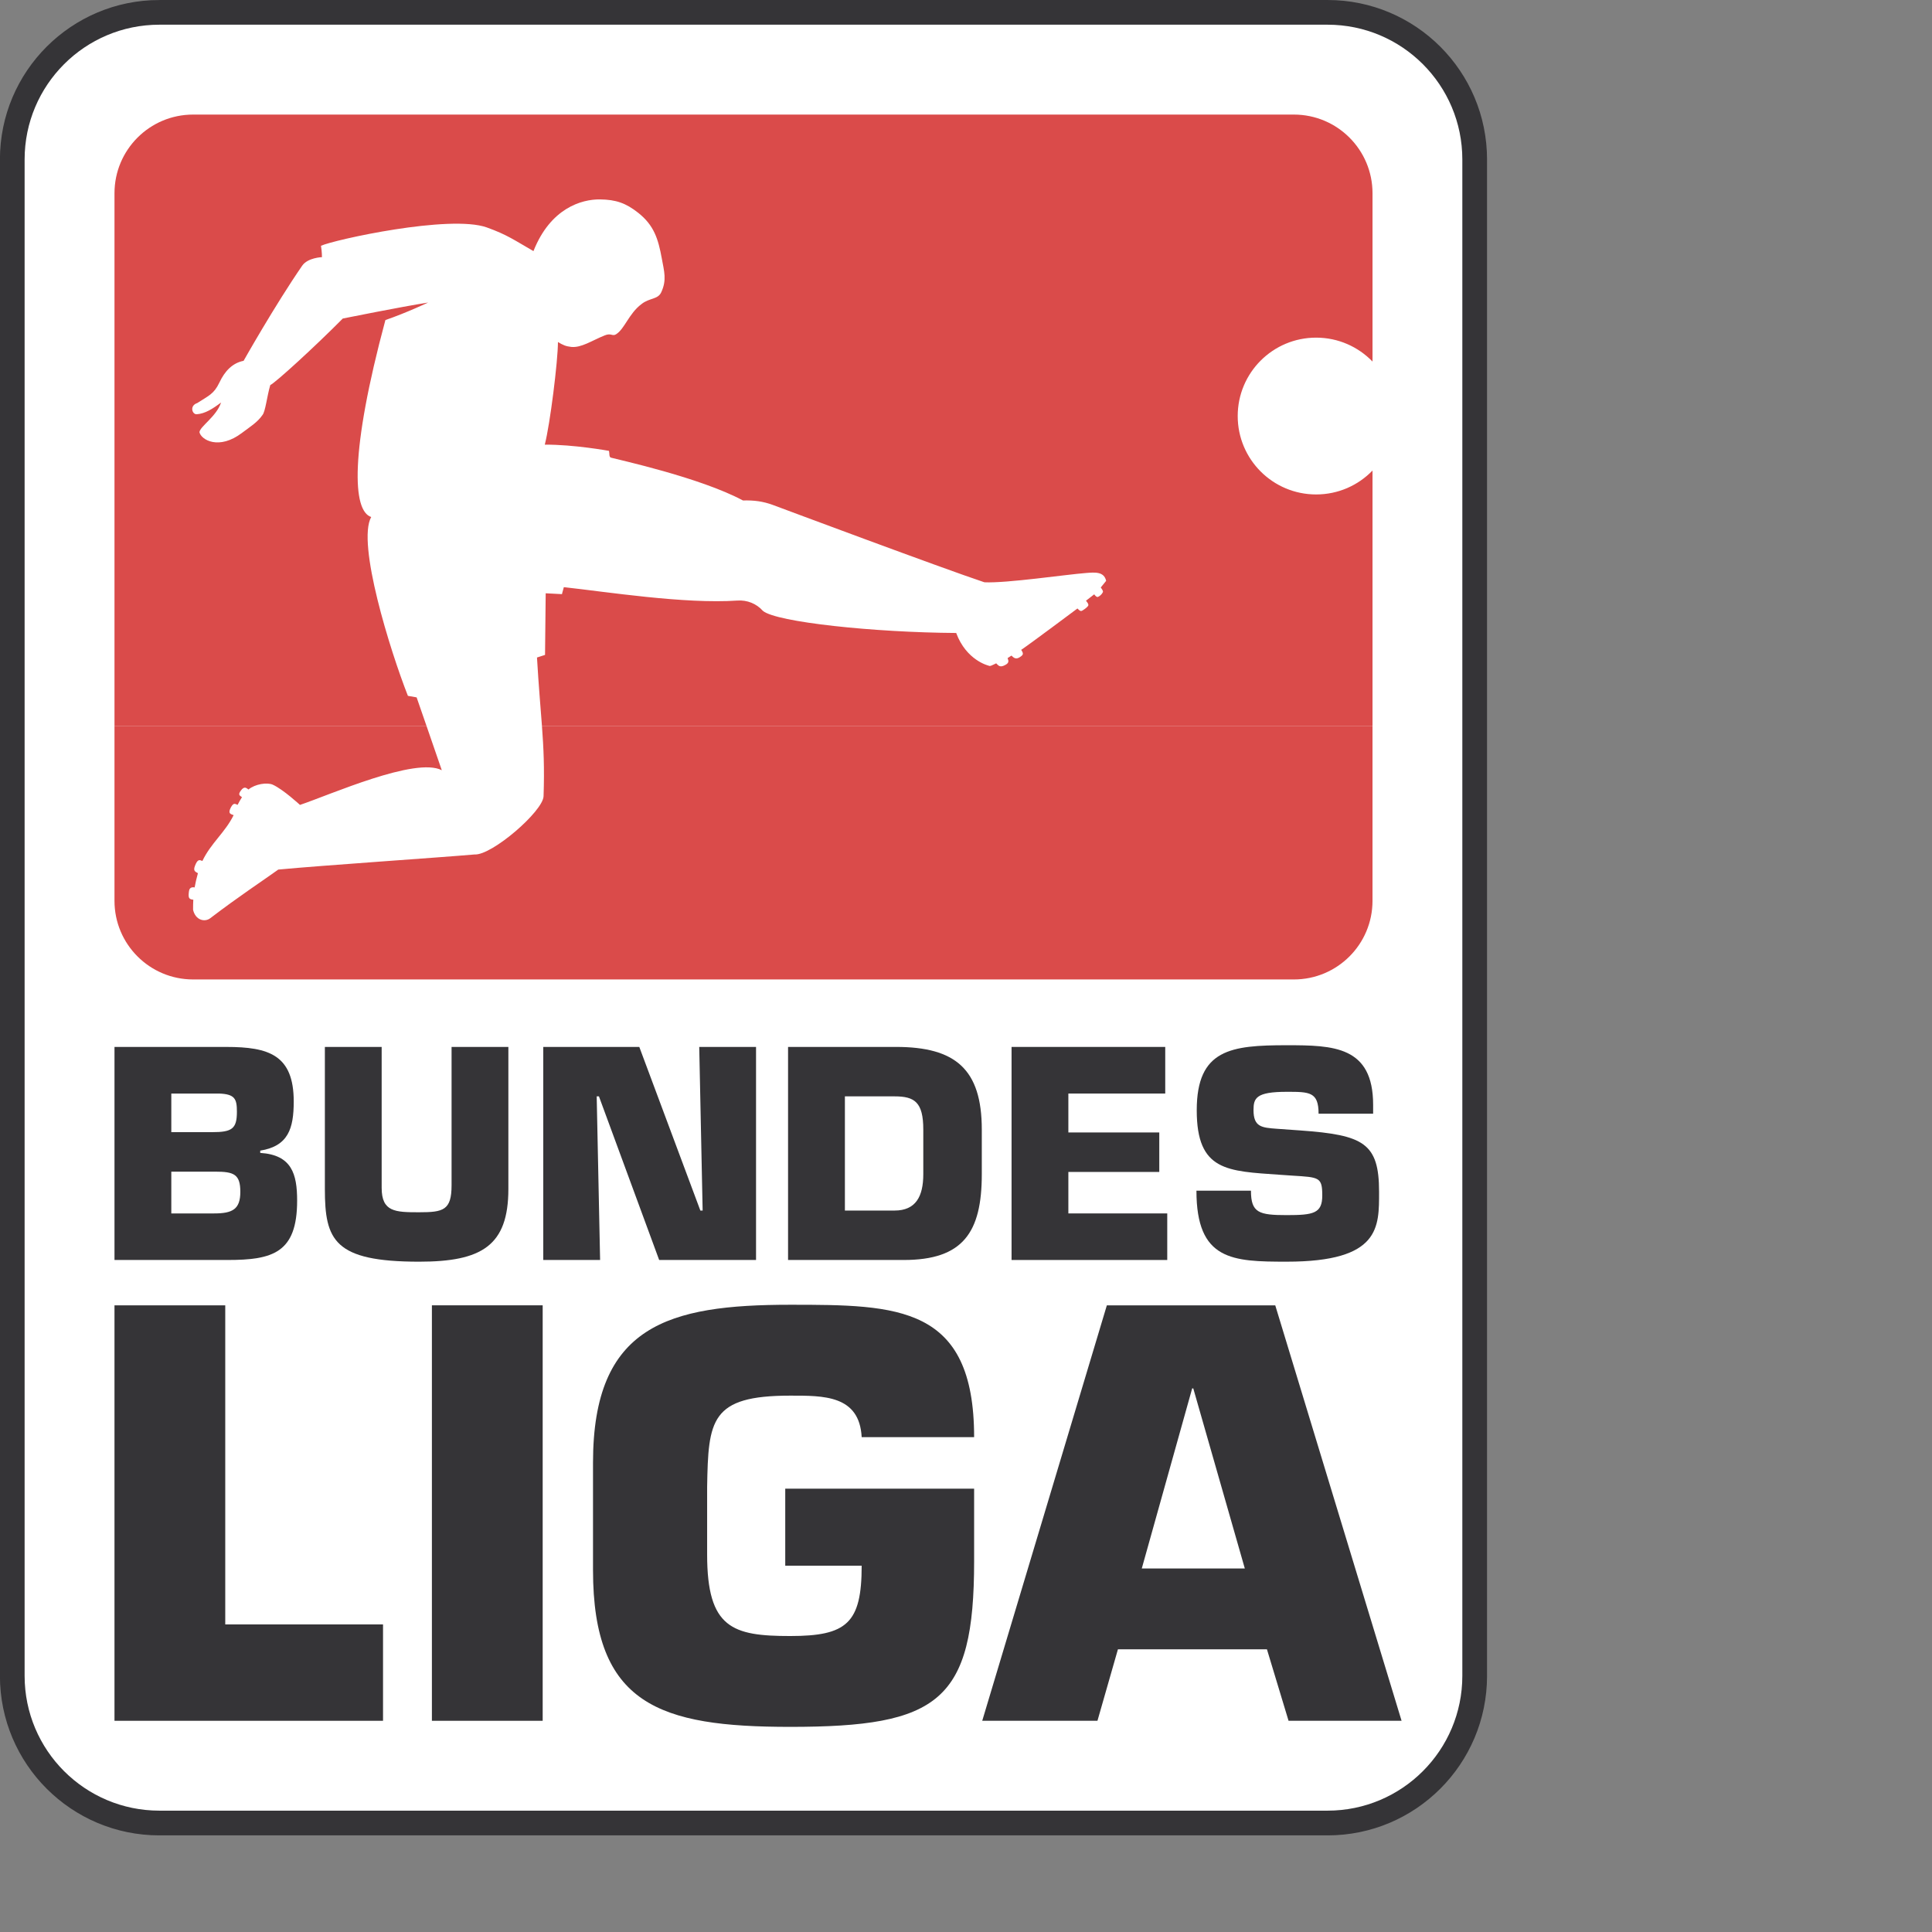 <?xml version="1.0" encoding="UTF-8" standalone="no"?>
<svg
   xmlns:dc="http://purl.org/dc/elements/1.1/"
   xmlns:cc="http://creativecommons.org/ns#"
   xmlns:rdf="http://www.w3.org/1999/02/22-rdf-syntax-ns#"
   xmlns:svg="http://www.w3.org/2000/svg"
   xmlns="http://www.w3.org/2000/svg"
   xmlns:xlink="http://www.w3.org/1999/xlink"
   xmlns:sodipodi="http://sodipodi.sourceforge.net/DTD/sodipodi-0.dtd"
   xmlns:inkscape="http://www.inkscape.org/namespaces/inkscape"
   version="1.1"
   id="Layer_1"
   x="0px"
   y="0px"
   viewBox="0 0 1000 1000"
   xml:space="preserve"
   sodipodi:docname="Bundesligalogo.svg"
   width="1000"
   height="1000"
   inkscape:version="1.0.1 (3bc2e813f5, 2020-09-07)"><rect x="0" y="0" width="1000" height="1000" fill="#808080" stroke="none"/><defs
   id="defs43" /><sodipodi:namedview
   pagecolor="#ffffff"
   bordercolor="#666666"
   borderopacity="1"
   objecttolerance="10"
   gridtolerance="10"
   guidetolerance="10"
   inkscape:pageopacity="0"
   inkscape:pageshadow="2"
   inkscape:window-width="1920"
   inkscape:window-height="1017"
   id="namedview41"
   showgrid="false"
   inkscape:zoom="1.9812734"
   inkscape:cx="267"
   inkscape:cy="31"
   inkscape:window-x="-8"
   inkscape:window-y="-8"
   inkscape:window-maximized="1"
   inkscape:current-layer="Layer_1" />














<g
   id="g890"
   transform="matrix(4.398,0,0,4.398,-787.238,336.458)"><path
     style="fill:#353437"
     d="m 197.76,-76.239 h 137.482 c 10.22,0 18.504,8.286 18.504,18.509 v 178.459 c 0,10.225 -8.284,18.511 -18.504,18.511 H 197.76 c -10.221,0 -18.507,-8.286 -18.507,-18.511 V -57.73 c 0,-10.223 8.286,-18.509 18.507,-18.509"
     id="path2" /><g
     id="g12">
	<defs
   id="defs5">
		<polyline
   id="SVGID_1_"
   points="178.993,-76.5 178.993,139.5 354.007,139.5 354.007,-76.5   " />
	</defs>
	<clipPath
   id="SVGID_2_">
		<use
   xlink:href="#SVGID_1_"
   style="overflow:visible"
   id="use7"
   x="0"
   y="0"
   width="100%"
   height="100%" />
	</clipPath>
	<path
   style="fill:none;stroke:#353437;stroke-width:0.525"
   d="m 197.76,-76.239 h 137.482 c 10.22,0 18.504,8.286 18.504,18.509 v 178.459 c 0,10.225 -8.284,18.511 -18.504,18.511 H 197.76 c -10.221,0 -18.507,-8.286 -18.507,-18.511 V -57.73 c 0,-10.223 8.286,-18.509 18.507,-18.509 z"
   clip-path="url(#SVGID_2_)"
   id="path10" />
</g><path
     style="fill:#ffffff"
     d="m 197.76,-73.596 h 137.477 c 8.764,0 15.863,7.101 15.863,15.862 v 178.462 c 0,8.762 -7.1,15.864 -15.863,15.864 H 197.76 c -8.762,0 -15.864,-7.103 -15.864,-15.864 V -57.733 c 0,-8.762 7.102,-15.863 15.864,-15.863"
     id="path14" /><path
     style="fill:#353437"
     d="m 199.16,61.389 h 5.182 c 2.17,0 2.941,0.299 2.941,2.371 0,2.044 -0.903,2.545 -3.075,2.545 h -5.048 z m 0,-9.193 h 5.615 c 1.873,0.066 2.105,0.634 2.105,2.14 0,2.006 -0.567,2.404 -2.909,2.404 h -4.811 z m -6.687,19.589 h 13.305 c 5.314,0 8.19,-0.834 8.19,-6.983 0,-3.15 -0.635,-5.384 -4.343,-5.62 v -0.267 c 3.307,-0.535 3.942,-2.607 3.942,-5.786 0,-5.479 -2.94,-6.418 -7.923,-6.418 h -13.171 v 25.074"
     id="path16" /><path
     style="fill:#353437"
     d="m 232.144,46.71 v 16.283 c 0,2.941 -0.971,3.175 -3.813,3.175 -2.809,0 -4.414,-0.034 -4.414,-2.873 V 46.71 h -6.684 v 16.718 c 0,6.018 1.069,8.557 11.098,8.557 7.357,0 10.498,-1.873 10.498,-8.557 V 46.71 h -6.685"
     id="path18" /><polygon
     style="fill:#353437"
     points="261.292,46.71 261.693,65.967 261.424,65.967 254.238,46.71 242.935,46.71 242.935,71.785 249.625,71.785 249.224,52.528 249.488,52.528 256.576,71.785 267.977,71.785 267.977,46.71 "
     id="polygon20" /><path
     style="fill:#353437"
     d="m 278.434,52.528 h 5.85 c 2.344,0 3.377,0.671 3.377,3.909 v 5.25 c 0,2.643 -0.901,4.279 -3.377,4.279 h -5.85 z m -6.688,19.257 h 13.607 c 6.987,0 9.193,-3.244 9.193,-10.098 v -5.25 c 0,-7.116 -3.111,-9.728 -10.096,-9.728 h -12.705 v 25.076"
     id="path22" /><polygon
     style="fill:#353437"
     points="316.372,71.785 316.372,66.305 304.734,66.305 304.734,61.423 315.434,61.423 315.434,56.776 304.734,56.776 304.734,52.196 316.135,52.196 316.135,46.71 298.049,46.71 298.049,71.785 "
     id="polygon24" /><path
     style="fill:#353437"
     d="m 329.266,56.342 c -1.768,-0.133 -2.742,-0.199 -2.742,-2.204 0,-1.41 0.303,-2.146 3.914,-2.146 2.672,0 3.744,0 3.744,2.578 h 6.42 v -1.039 c 0,-6.918 -4.684,-7.021 -10.164,-7.021 -6.555,0 -10.595,0.467 -10.595,7.656 0,7.187 3.607,7.153 9.792,7.59 l 1.469,0.101 c 3.144,0.199 3.512,0.164 3.512,2.34 0,2.107 -1.035,2.307 -4.178,2.307 -3.279,0 -4.215,-0.268 -4.215,-2.874 h -6.416 c 0,8.222 4.243,8.354 10.631,8.354 11.033,0 10.863,-4.077 10.863,-8.225 0,-5.75 -1.838,-6.682 -9.259,-7.219 l -2.776,-0.198"
     id="path26" /><polygon
     style="fill:#353437"
     points="205.509,114.675 205.509,77.123 192.473,77.123 192.473,126.016 224.077,126.016 224.077,114.675 "
     id="polygon28" /><rect
     x="229.829"
     y="77.12"
     style="fill:#353437"
     width="13.038"
     height="48.896"
     id="rect30" /><path
     style="fill:#353437"
     d="m 293.643,92.637 c 0,-15.514 -8.996,-15.583 -21.642,-15.583 -14.344,0 -23.211,2.417 -23.211,18.581 v 12.651 c 0,15.842 7.824,18.446 23.211,18.446 17.47,0 21.642,-2.998 21.642,-19.492 V 98.7 h -22.229 v 9.064 h 8.995 c 0,6.779 -1.76,8.276 -8.407,8.276 -6.783,0 -9.781,-0.909 -9.781,-9.584 v -7.951 c 0.132,-7.891 0.392,-10.756 9.781,-10.756 3.909,0 8.147,-0.066 8.407,4.887 h 13.234"
     id="path32" /><path
     style="fill:#353437"
     d="m 325.501,108.092 h -12.127 l 5.931,-21.191 h 0.131 z m 2.604,9.514 2.543,8.409 h 13.301 L 329.083,77.122 h -19.819 l -14.666,48.893 h 13.56 l 2.409,-8.409 z"
     id="path34" /><path
     style="fill:#da4b4a"
     d="m 229.193,8.925 c 0.473,1.368 1.078,3.124 1.8,5.219 -3.103,-1.591 -13.118,2.884 -16.691,4.083 0,0 -1.965,-1.817 -3.193,-2.376 -0.658,-0.3 -2.076,-0.094 -2.866,0.561 -0.207,-0.13 -0.478,-0.489 -0.928,0.17 -0.298,0.433 -0.148,0.526 0.162,0.734 -0.137,0.213 -0.387,0.634 -0.514,0.904 -0.249,-0.073 -0.45,-0.348 -0.799,0.313 -0.385,0.738 0,0.767 0.331,0.898 -1.006,2.046 -2.673,3.287 -3.677,5.394 -0.318,-0.128 -0.552,-0.269 -0.87,0.562 -0.23,0.592 0,0.687 0.344,0.876 -0.171,0.625 -0.295,1.156 -0.387,1.675 -0.084,-0.015 -0.59,-0.123 -0.663,0.425 -0.117,0.84 -0.005,0.963 0.507,1.02 -0.022,0.366 -0.029,0.758 -0.027,1.19 0.286,1.235 1.381,1.479 2.018,0.991 3.432,-2.616 6.071,-4.338 8.011,-5.728 5.092,-0.483 19.025,-1.421 23.106,-1.778 2.018,0.131 8.048,-5.076 8.113,-6.851 0.114,-3.362 0.007,-5.631 -0.19,-8.283 h 97.748 v 20.593 c 0,5.111 -4.145,9.252 -9.256,9.252 H 201.726 c -5.111,0 -9.253,-4.141 -9.253,-9.252 V 8.925 h 36.72"
     id="path36" /><path
     style="fill:#da4b4a"
     d="m 192.473,8.925 v -62.686 c 0,-5.113 4.142,-9.257 9.253,-9.257 h 129.547 c 5.111,0 9.256,4.144 9.256,9.257 v 19.81 c -1.68,-1.736 -4.032,-2.815 -6.637,-2.815 -5.099,0 -9.228,4.131 -9.228,9.229 0,5.096 4.129,9.226 9.228,9.226 2.605,0 4.957,-1.074 6.637,-2.815 V 8.925 H 242.781 C 242.622,6.762 242.4,4.347 242.197,0.879 l 0.947,-0.305 0.077,-7.253 1.924,0.101 c 0,0 -0.034,0.014 0.212,-0.822 4.938,0.536 14.226,2.006 20.417,1.577 1.161,-0.08 2.248,0.357 3.009,1.211 1.574,1.33 13.113,2.546 22.749,2.604 1.198,3.236 3.793,3.837 3.793,3.837 0.21,0.116 0.366,-0.01 0.916,-0.264 0.307,0.323 0.482,0.499 1.048,0.201 0.456,-0.235 0.439,-0.45 0.293,-0.819 l 0.454,-0.293 c 0.293,0.3 0.554,0.465 0.983,0.184 0.414,-0.268 0.475,-0.39 0.164,-0.86 0.977,-0.648 6.621,-4.869 6.621,-4.869 0.206,0.208 0.327,0.318 0.451,0.296 0.174,-0.035 0.732,-0.444 0.819,-0.637 0.069,-0.158 -0.087,-0.353 -0.267,-0.572 l 0.967,-0.751 c 0.168,0.22 0.307,0.344 0.435,0.303 0.186,-0.063 0.465,-0.293 0.586,-0.557 0.064,-0.135 -0.106,-0.352 -0.247,-0.554 l 0.633,-0.78 c -0.246,-1.124 -1.356,-0.998 -2.326,-0.928 -2.426,0.184 -9.36,1.221 -12.002,1.097 -4.953,-1.648 -23.764,-8.68 -24.869,-9.092 -1.207,-0.446 -2.26,-0.572 -3.546,-0.537 -5.074,-2.715 -14.657,-4.794 -15.529,-5.038 -0.256,-0.069 -0.159,-0.483 -0.238,-0.799 0,0 -4.164,-0.761 -7.557,-0.729 0.63,-2.444 1.546,-9.847 1.55,-12.081 0.554,0.335 0.913,0.506 1.555,0.575 1.191,0.126 2.432,-0.742 3.938,-1.353 0.787,-0.321 0.899,0.146 1.35,-0.136 1.003,-0.625 1.506,-2.442 2.991,-3.552 0.941,-0.751 1.921,-0.52 2.319,-1.383 0.676,-1.444 0.345,-2.461 0.067,-3.994 -0.42,-2.308 -0.922,-3.892 -2.762,-5.354 -1.455,-1.156 -2.639,-1.562 -4.495,-1.587 -2.188,-0.03 -5.846,1.032 -7.846,6.084 -2.245,-1.288 -3.102,-1.929 -5.486,-2.785 -4.341,-1.555 -17.993,1.456 -19.52,2.158 0.118,0.705 0.116,1.339 0.116,1.339 0,0 -1.67,0.053 -2.326,1.003 -3.211,4.658 -6.898,11.197 -6.898,11.197 -1.332,0.265 -2.215,1.224 -2.84,2.543 -0.652,1.373 -1.254,1.547 -2.614,2.427 -0.94,0.314 -0.597,1.35 -0.065,1.318 0.984,-0.065 1.865,-0.628 2.869,-1.381 -0.545,1.655 -2.491,2.822 -2.544,3.495 0.197,0.898 2.295,2.149 5.025,0.066 0.87,-0.659 1.81,-1.231 2.393,-2.092 0.347,-0.412 0.53,-2.216 0.917,-3.521 0.608,-0.279 5.217,-4.484 8.534,-7.832 0,0 6.799,-1.371 10.044,-1.882 0,0 -2.523,1.197 -5.03,2.063 -4.2,15.599 -3.877,22.47 -1.67,23.177 -1.718,3.086 2.232,15.741 4.32,21.049 l 1.025,0.179 c 0,0 0.412,1.186 1.162,3.354 h -36.72"
     id="path38" /></g>
</svg>
